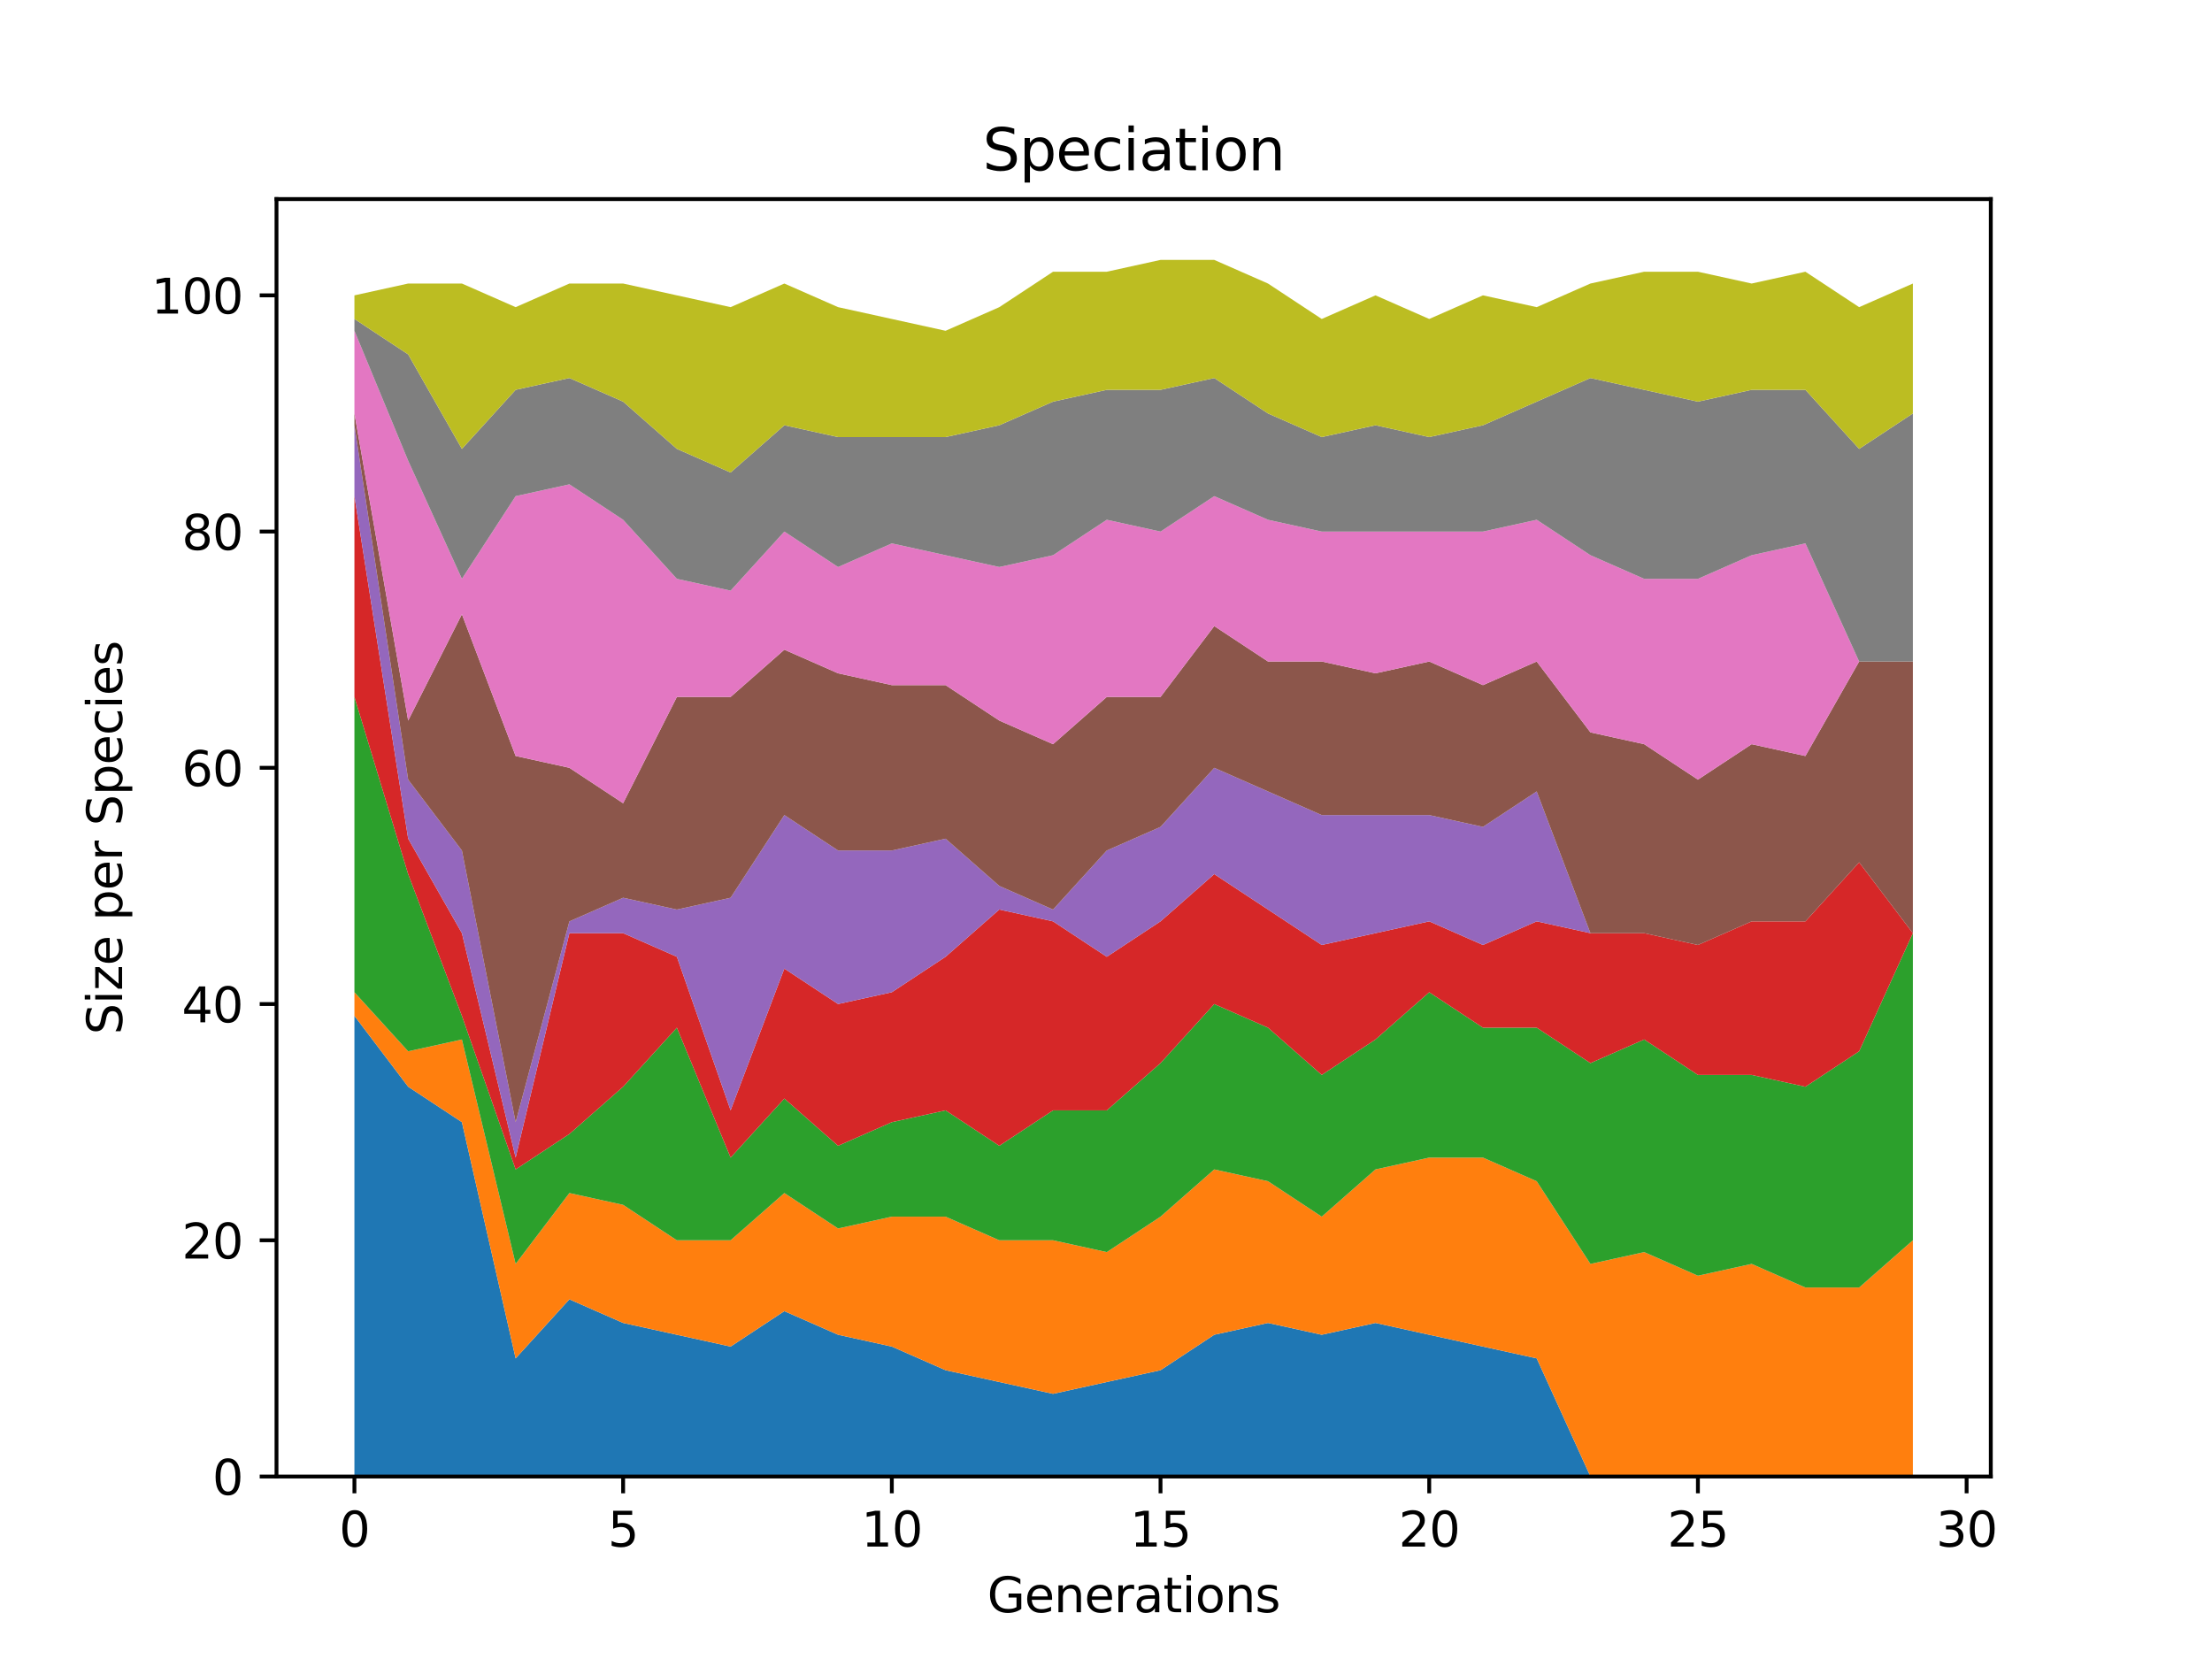 <?xml version="1.0" encoding="utf-8" standalone="no"?>
<!DOCTYPE svg PUBLIC "-//W3C//DTD SVG 1.1//EN"
  "http://www.w3.org/Graphics/SVG/1.1/DTD/svg11.dtd">
<svg height="345.6pt" version="1.1" viewBox="0 0 460.8 345.6" width="460.8pt" xmlns="http://www.w3.org/2000/svg" xmlns:xlink="http://www.w3.org/1999/xlink">
 <defs>
  <style type="text/css">*{stroke-linecap:butt;stroke-linejoin:round;}</style>
 </defs>
 <g id="figure_1">
  <g id="patch_1">
   <path d="M 0 345.6 
L 460.8 345.6 
L 460.8 0 
L 0 0 
z
" style="fill:#ffffff;"/>
  </g>
  <g id="axes_1">
   <g id="patch_2">
    <path d="M 57.6 307.584 
L 414.72 307.584 
L 414.72 41.472 
L 57.6 41.472 
z
" style="fill:#ffffff;"/>
   </g>
   <g id="PolyCollection_1">
    <path clip-path="url(#pf341914e3a)" d="M 73.833 211.621 
L 73.833 307.584 
L 85.028 307.584 
L 96.223 307.584 
L 107.418 307.584 
L 118.613 307.584 
L 129.808 307.584 
L 141.003 307.584 
L 152.198 307.584 
L 163.393 307.584 
L 174.588 307.584 
L 185.783 307.584 
L 196.978 307.584 
L 208.173 307.584 
L 219.368 307.584 
L 230.563 307.584 
L 241.757 307.584 
L 252.952 307.584 
L 264.147 307.584 
L 275.342 307.584 
L 286.537 307.584 
L 297.732 307.584 
L 308.927 307.584 
L 320.122 307.584 
L 331.317 307.584 
L 342.512 307.584 
L 353.707 307.584 
L 364.902 307.584 
L 376.097 307.584 
L 387.292 307.584 
L 398.487 307.584 
L 398.487 307.584 
L 398.487 307.584 
L 387.292 307.584 
L 376.097 307.584 
L 364.902 307.584 
L 353.707 307.584 
L 342.512 307.584 
L 331.317 307.584 
L 320.122 282.978 
L 308.927 280.518 
L 297.732 278.057 
L 286.537 275.596 
L 275.342 278.057 
L 264.147 275.596 
L 252.952 278.057 
L 241.757 285.439 
L 230.563 287.899 
L 219.368 290.36 
L 208.173 287.899 
L 196.978 285.439 
L 185.783 280.518 
L 174.588 278.057 
L 163.393 273.136 
L 152.198 280.518 
L 141.003 278.057 
L 129.808 275.596 
L 118.613 270.675 
L 107.418 282.978 
L 96.223 233.767 
L 85.028 226.385 
L 73.833 211.621 
z
" style="fill:#1f77b4;"/>
   </g>
   <g id="PolyCollection_2">
    <path clip-path="url(#pf341914e3a)" d="M 73.833 206.7 
L 73.833 211.621 
L 85.028 226.385 
L 96.223 233.767 
L 107.418 282.978 
L 118.613 270.675 
L 129.808 275.596 
L 141.003 278.057 
L 152.198 280.518 
L 163.393 273.136 
L 174.588 278.057 
L 185.783 280.518 
L 196.978 285.439 
L 208.173 287.899 
L 219.368 290.36 
L 230.563 287.899 
L 241.757 285.439 
L 252.952 278.057 
L 264.147 275.596 
L 275.342 278.057 
L 286.537 275.596 
L 297.732 278.057 
L 308.927 280.518 
L 320.122 282.978 
L 331.317 307.584 
L 342.512 307.584 
L 353.707 307.584 
L 364.902 307.584 
L 376.097 307.584 
L 387.292 307.584 
L 398.487 307.584 
L 398.487 258.372 
L 398.487 258.372 
L 387.292 268.215 
L 376.097 268.215 
L 364.902 263.294 
L 353.707 265.754 
L 342.512 260.833 
L 331.317 263.294 
L 320.122 246.069 
L 308.927 241.148 
L 297.732 241.148 
L 286.537 243.609 
L 275.342 253.451 
L 264.147 246.069 
L 252.952 243.609 
L 241.757 253.451 
L 230.563 260.833 
L 219.368 258.372 
L 208.173 258.372 
L 196.978 253.451 
L 185.783 253.451 
L 174.588 255.912 
L 163.393 248.53 
L 152.198 258.372 
L 141.003 258.372 
L 129.808 250.991 
L 118.613 248.53 
L 107.418 263.294 
L 96.223 216.542 
L 85.028 219.003 
L 73.833 206.7 
z
" style="fill:#ff7f0e;"/>
   </g>
   <g id="PolyCollection_3">
    <path clip-path="url(#pf341914e3a)" d="M 73.833 145.186 
L 73.833 206.7 
L 85.028 219.003 
L 96.223 216.542 
L 107.418 263.294 
L 118.613 248.53 
L 129.808 250.991 
L 141.003 258.372 
L 152.198 258.372 
L 163.393 248.53 
L 174.588 255.912 
L 185.783 253.451 
L 196.978 253.451 
L 208.173 258.372 
L 219.368 258.372 
L 230.563 260.833 
L 241.757 253.451 
L 252.952 243.609 
L 264.147 246.069 
L 275.342 253.451 
L 286.537 243.609 
L 297.732 241.148 
L 308.927 241.148 
L 320.122 246.069 
L 331.317 263.294 
L 342.512 260.833 
L 353.707 265.754 
L 364.902 263.294 
L 376.097 268.215 
L 387.292 268.215 
L 398.487 258.372 
L 398.487 194.397 
L 398.487 194.397 
L 387.292 219.003 
L 376.097 226.385 
L 364.902 223.924 
L 353.707 223.924 
L 342.512 216.542 
L 331.317 221.464 
L 320.122 214.082 
L 308.927 214.082 
L 297.732 206.7 
L 286.537 216.542 
L 275.342 223.924 
L 264.147 214.082 
L 252.952 209.161 
L 241.757 221.464 
L 230.563 231.306 
L 219.368 231.306 
L 208.173 238.688 
L 196.978 231.306 
L 185.783 233.767 
L 174.588 238.688 
L 163.393 228.845 
L 152.198 241.148 
L 141.003 214.082 
L 129.808 226.385 
L 118.613 236.227 
L 107.418 243.609 
L 96.223 211.621 
L 85.028 182.094 
L 73.833 145.186 
z
" style="fill:#2ca02c;"/>
   </g>
   <g id="PolyCollection_4">
    <path clip-path="url(#pf341914e3a)" d="M 73.833 103.356 
L 73.833 145.186 
L 85.028 182.094 
L 96.223 211.621 
L 107.418 243.609 
L 118.613 236.227 
L 129.808 226.385 
L 141.003 214.082 
L 152.198 241.148 
L 163.393 228.845 
L 174.588 238.688 
L 185.783 233.767 
L 196.978 231.306 
L 208.173 238.688 
L 219.368 231.306 
L 230.563 231.306 
L 241.757 221.464 
L 252.952 209.161 
L 264.147 214.082 
L 275.342 223.924 
L 286.537 216.542 
L 297.732 206.7 
L 308.927 214.082 
L 320.122 214.082 
L 331.317 221.464 
L 342.512 216.542 
L 353.707 223.924 
L 364.902 223.924 
L 376.097 226.385 
L 387.292 219.003 
L 398.487 194.397 
L 398.487 194.397 
L 398.487 194.397 
L 387.292 179.634 
L 376.097 191.937 
L 364.902 191.937 
L 353.707 196.858 
L 342.512 194.397 
L 331.317 194.397 
L 320.122 191.937 
L 308.927 196.858 
L 297.732 191.937 
L 286.537 194.397 
L 275.342 196.858 
L 264.147 189.476 
L 252.952 182.094 
L 241.757 191.937 
L 230.563 199.318 
L 219.368 191.937 
L 208.173 189.476 
L 196.978 199.318 
L 185.783 206.7 
L 174.588 209.161 
L 163.393 201.779 
L 152.198 231.306 
L 141.003 199.318 
L 129.808 194.397 
L 118.613 194.397 
L 107.418 241.148 
L 96.223 194.397 
L 85.028 174.713 
L 73.833 103.356 
z
" style="fill:#d62728;"/>
   </g>
   <g id="PolyCollection_5">
    <path clip-path="url(#pf341914e3a)" d="M 73.833 88.592 
L 73.833 103.356 
L 85.028 174.713 
L 96.223 194.397 
L 107.418 241.148 
L 118.613 194.397 
L 129.808 194.397 
L 141.003 199.318 
L 152.198 231.306 
L 163.393 201.779 
L 174.588 209.161 
L 185.783 206.7 
L 196.978 199.318 
L 208.173 189.476 
L 219.368 191.937 
L 230.563 199.318 
L 241.757 191.937 
L 252.952 182.094 
L 264.147 189.476 
L 275.342 196.858 
L 286.537 194.397 
L 297.732 191.937 
L 308.927 196.858 
L 320.122 191.937 
L 331.317 194.397 
L 342.512 194.397 
L 353.707 196.858 
L 364.902 191.937 
L 376.097 191.937 
L 387.292 179.634 
L 398.487 194.397 
L 398.487 194.397 
L 398.487 194.397 
L 387.292 179.634 
L 376.097 191.937 
L 364.902 191.937 
L 353.707 196.858 
L 342.512 194.397 
L 331.317 194.397 
L 320.122 164.87 
L 308.927 172.252 
L 297.732 169.791 
L 286.537 169.791 
L 275.342 169.791 
L 264.147 164.87 
L 252.952 159.949 
L 241.757 172.252 
L 230.563 177.173 
L 219.368 189.476 
L 208.173 184.555 
L 196.978 174.713 
L 185.783 177.173 
L 174.588 177.173 
L 163.393 169.791 
L 152.198 187.015 
L 141.003 189.476 
L 129.808 187.015 
L 118.613 191.937 
L 107.418 233.767 
L 96.223 177.173 
L 85.028 162.41 
L 73.833 88.592 
z
" style="fill:#9467bd;"/>
   </g>
   <g id="PolyCollection_6">
    <path clip-path="url(#pf341914e3a)" d="M 73.833 86.132 
L 73.833 88.592 
L 85.028 162.41 
L 96.223 177.173 
L 107.418 233.767 
L 118.613 191.937 
L 129.808 187.015 
L 141.003 189.476 
L 152.198 187.015 
L 163.393 169.791 
L 174.588 177.173 
L 185.783 177.173 
L 196.978 174.713 
L 208.173 184.555 
L 219.368 189.476 
L 230.563 177.173 
L 241.757 172.252 
L 252.952 159.949 
L 264.147 164.87 
L 275.342 169.791 
L 286.537 169.791 
L 297.732 169.791 
L 308.927 172.252 
L 320.122 164.87 
L 331.317 194.397 
L 342.512 194.397 
L 353.707 196.858 
L 364.902 191.937 
L 376.097 191.937 
L 387.292 179.634 
L 398.487 194.397 
L 398.487 137.804 
L 398.487 137.804 
L 387.292 137.804 
L 376.097 157.488 
L 364.902 155.028 
L 353.707 162.41 
L 342.512 155.028 
L 331.317 152.567 
L 320.122 137.804 
L 308.927 142.725 
L 297.732 137.804 
L 286.537 140.264 
L 275.342 137.804 
L 264.147 137.804 
L 252.952 130.422 
L 241.757 145.186 
L 230.563 145.186 
L 219.368 155.028 
L 208.173 150.107 
L 196.978 142.725 
L 185.783 142.725 
L 174.588 140.264 
L 163.393 135.343 
L 152.198 145.186 
L 141.003 145.186 
L 129.808 167.331 
L 118.613 159.949 
L 107.418 157.488 
L 96.223 127.961 
L 85.028 150.107 
L 73.833 86.132 
z
" style="fill:#8c564b;"/>
   </g>
   <g id="PolyCollection_7">
    <path clip-path="url(#pf341914e3a)" d="M 73.833 68.907 
L 73.833 86.132 
L 85.028 150.107 
L 96.223 127.961 
L 107.418 157.488 
L 118.613 159.949 
L 129.808 167.331 
L 141.003 145.186 
L 152.198 145.186 
L 163.393 135.343 
L 174.588 140.264 
L 185.783 142.725 
L 196.978 142.725 
L 208.173 150.107 
L 219.368 155.028 
L 230.563 145.186 
L 241.757 145.186 
L 252.952 130.422 
L 264.147 137.804 
L 275.342 137.804 
L 286.537 140.264 
L 297.732 137.804 
L 308.927 142.725 
L 320.122 137.804 
L 331.317 152.567 
L 342.512 155.028 
L 353.707 162.41 
L 364.902 155.028 
L 376.097 157.488 
L 387.292 137.804 
L 398.487 137.804 
L 398.487 137.804 
L 398.487 137.804 
L 387.292 137.804 
L 376.097 113.198 
L 364.902 115.659 
L 353.707 120.58 
L 342.512 120.58 
L 331.317 115.659 
L 320.122 108.277 
L 308.927 110.737 
L 297.732 110.737 
L 286.537 110.737 
L 275.342 110.737 
L 264.147 108.277 
L 252.952 103.356 
L 241.757 110.737 
L 230.563 108.277 
L 219.368 115.659 
L 208.173 118.119 
L 196.978 115.659 
L 185.783 113.198 
L 174.588 118.119 
L 163.393 110.737 
L 152.198 123.04 
L 141.003 120.58 
L 129.808 108.277 
L 118.613 100.895 
L 107.418 103.356 
L 96.223 120.58 
L 85.028 95.974 
L 73.833 68.907 
z
" style="fill:#e377c2;"/>
   </g>
   <g id="PolyCollection_8">
    <path clip-path="url(#pf341914e3a)" d="M 73.833 66.447 
L 73.833 68.907 
L 85.028 95.974 
L 96.223 120.58 
L 107.418 103.356 
L 118.613 100.895 
L 129.808 108.277 
L 141.003 120.58 
L 152.198 123.04 
L 163.393 110.737 
L 174.588 118.119 
L 185.783 113.198 
L 196.978 115.659 
L 208.173 118.119 
L 219.368 115.659 
L 230.563 108.277 
L 241.757 110.737 
L 252.952 103.356 
L 264.147 108.277 
L 275.342 110.737 
L 286.537 110.737 
L 297.732 110.737 
L 308.927 110.737 
L 320.122 108.277 
L 331.317 115.659 
L 342.512 120.58 
L 353.707 120.58 
L 364.902 115.659 
L 376.097 113.198 
L 387.292 137.804 
L 398.487 137.804 
L 398.487 86.132 
L 398.487 86.132 
L 387.292 93.513 
L 376.097 81.21 
L 364.902 81.21 
L 353.707 83.671 
L 342.512 81.21 
L 331.317 78.75 
L 320.122 83.671 
L 308.927 88.592 
L 297.732 91.053 
L 286.537 88.592 
L 275.342 91.053 
L 264.147 86.132 
L 252.952 78.75 
L 241.757 81.21 
L 230.563 81.21 
L 219.368 83.671 
L 208.173 88.592 
L 196.978 91.053 
L 185.783 91.053 
L 174.588 91.053 
L 163.393 88.592 
L 152.198 98.434 
L 141.003 93.513 
L 129.808 83.671 
L 118.613 78.75 
L 107.418 81.21 
L 96.223 93.513 
L 85.028 73.829 
L 73.833 66.447 
z
" style="fill:#7f7f7f;"/>
   </g>
   <g id="PolyCollection_9">
    <path clip-path="url(#pf341914e3a)" d="M 73.833 61.526 
L 73.833 66.447 
L 85.028 73.829 
L 96.223 93.513 
L 107.418 81.21 
L 118.613 78.75 
L 129.808 83.671 
L 141.003 93.513 
L 152.198 98.434 
L 163.393 88.592 
L 174.588 91.053 
L 185.783 91.053 
L 196.978 91.053 
L 208.173 88.592 
L 219.368 83.671 
L 230.563 81.21 
L 241.757 81.21 
L 252.952 78.75 
L 264.147 86.132 
L 275.342 91.053 
L 286.537 88.592 
L 297.732 91.053 
L 308.927 88.592 
L 320.122 83.671 
L 331.317 78.75 
L 342.512 81.21 
L 353.707 83.671 
L 364.902 81.21 
L 376.097 81.21 
L 387.292 93.513 
L 398.487 86.132 
L 398.487 59.065 
L 398.487 59.065 
L 387.292 63.986 
L 376.097 56.605 
L 364.902 59.065 
L 353.707 56.605 
L 342.512 56.605 
L 331.317 59.065 
L 320.122 63.986 
L 308.927 61.526 
L 297.732 66.447 
L 286.537 61.526 
L 275.342 66.447 
L 264.147 59.065 
L 252.952 54.144 
L 241.757 54.144 
L 230.563 56.605 
L 219.368 56.605 
L 208.173 63.986 
L 196.978 68.907 
L 185.783 66.447 
L 174.588 63.986 
L 163.393 59.065 
L 152.198 63.986 
L 141.003 61.526 
L 129.808 59.065 
L 118.613 59.065 
L 107.418 63.986 
L 96.223 59.065 
L 85.028 59.065 
L 73.833 61.526 
z
" style="fill:#bcbd22;"/>
   </g>
   <g id="matplotlib.axis_1">
    <g id="xtick_1">
     <g id="line2d_1">
      <defs>
       <path d="M 0 0 
L 0 3.5 
" id="m129fbf3738" style="stroke:#000000;stroke-width:0.8;"/>
      </defs>
      <g>
       <use style="stroke:#000000;stroke-width:0.8;" x="73.833" xlink:href="#m129fbf3738" y="307.584"/>
      </g>
     </g>
     <g id="text_1">
      <!-- 0 -->
      <g transform="translate(70.651 322.182)scale(0.1 -0.1)">
       <defs>
        <path d="M 2034 4250 
Q 1547 4250 1301 3770 
Q 1056 3291 1056 2328 
Q 1056 1369 1301 889 
Q 1547 409 2034 409 
Q 2525 409 2770 889 
Q 3016 1369 3016 2328 
Q 3016 3291 2770 3770 
Q 2525 4250 2034 4250 
z
M 2034 4750 
Q 2819 4750 3233 4129 
Q 3647 3509 3647 2328 
Q 3647 1150 3233 529 
Q 2819 -91 2034 -91 
Q 1250 -91 836 529 
Q 422 1150 422 2328 
Q 422 3509 836 4129 
Q 1250 4750 2034 4750 
z
" id="DejaVuSans-30" transform="scale(0.016)"/>
       </defs>
       <use xlink:href="#DejaVuSans-30"/>
      </g>
     </g>
    </g>
    <g id="xtick_2">
     <g id="line2d_2">
      <g>
       <use style="stroke:#000000;stroke-width:0.8;" x="129.808" xlink:href="#m129fbf3738" y="307.584"/>
      </g>
     </g>
     <g id="text_2">
      <!-- 5 -->
      <g transform="translate(126.626 322.182)scale(0.1 -0.1)">
       <defs>
        <path d="M 691 4666 
L 3169 4666 
L 3169 4134 
L 1269 4134 
L 1269 2991 
Q 1406 3038 1543 3061 
Q 1681 3084 1819 3084 
Q 2600 3084 3056 2656 
Q 3513 2228 3513 1497 
Q 3513 744 3044 326 
Q 2575 -91 1722 -91 
Q 1428 -91 1123 -41 
Q 819 9 494 109 
L 494 744 
Q 775 591 1075 516 
Q 1375 441 1709 441 
Q 2250 441 2565 725 
Q 2881 1009 2881 1497 
Q 2881 1984 2565 2268 
Q 2250 2553 1709 2553 
Q 1456 2553 1204 2497 
Q 953 2441 691 2322 
L 691 4666 
z
" id="DejaVuSans-35" transform="scale(0.016)"/>
       </defs>
       <use xlink:href="#DejaVuSans-35"/>
      </g>
     </g>
    </g>
    <g id="xtick_3">
     <g id="line2d_3">
      <g>
       <use style="stroke:#000000;stroke-width:0.8;" x="185.783" xlink:href="#m129fbf3738" y="307.584"/>
      </g>
     </g>
     <g id="text_3">
      <!-- 10 -->
      <g transform="translate(179.42 322.182)scale(0.1 -0.1)">
       <defs>
        <path d="M 794 531 
L 1825 531 
L 1825 4091 
L 703 3866 
L 703 4441 
L 1819 4666 
L 2450 4666 
L 2450 531 
L 3481 531 
L 3481 0 
L 794 0 
L 794 531 
z
" id="DejaVuSans-31" transform="scale(0.016)"/>
       </defs>
       <use xlink:href="#DejaVuSans-31"/>
       <use x="63.623" xlink:href="#DejaVuSans-30"/>
      </g>
     </g>
    </g>
    <g id="xtick_4">
     <g id="line2d_4">
      <g>
       <use style="stroke:#000000;stroke-width:0.8;" x="241.757" xlink:href="#m129fbf3738" y="307.584"/>
      </g>
     </g>
     <g id="text_4">
      <!-- 15 -->
      <g transform="translate(235.395 322.182)scale(0.1 -0.1)">
       <use xlink:href="#DejaVuSans-31"/>
       <use x="63.623" xlink:href="#DejaVuSans-35"/>
      </g>
     </g>
    </g>
    <g id="xtick_5">
     <g id="line2d_5">
      <g>
       <use style="stroke:#000000;stroke-width:0.8;" x="297.732" xlink:href="#m129fbf3738" y="307.584"/>
      </g>
     </g>
     <g id="text_5">
      <!-- 20 -->
      <g transform="translate(291.37 322.182)scale(0.1 -0.1)">
       <defs>
        <path d="M 1228 531 
L 3431 531 
L 3431 0 
L 469 0 
L 469 531 
Q 828 903 1448 1529 
Q 2069 2156 2228 2338 
Q 2531 2678 2651 2914 
Q 2772 3150 2772 3378 
Q 2772 3750 2511 3984 
Q 2250 4219 1831 4219 
Q 1534 4219 1204 4116 
Q 875 4013 500 3803 
L 500 4441 
Q 881 4594 1212 4672 
Q 1544 4750 1819 4750 
Q 2544 4750 2975 4387 
Q 3406 4025 3406 3419 
Q 3406 3131 3298 2873 
Q 3191 2616 2906 2266 
Q 2828 2175 2409 1742 
Q 1991 1309 1228 531 
z
" id="DejaVuSans-32" transform="scale(0.016)"/>
       </defs>
       <use xlink:href="#DejaVuSans-32"/>
       <use x="63.623" xlink:href="#DejaVuSans-30"/>
      </g>
     </g>
    </g>
    <g id="xtick_6">
     <g id="line2d_6">
      <g>
       <use style="stroke:#000000;stroke-width:0.8;" x="353.707" xlink:href="#m129fbf3738" y="307.584"/>
      </g>
     </g>
     <g id="text_6">
      <!-- 25 -->
      <g transform="translate(347.345 322.182)scale(0.1 -0.1)">
       <use xlink:href="#DejaVuSans-32"/>
       <use x="63.623" xlink:href="#DejaVuSans-35"/>
      </g>
     </g>
    </g>
    <g id="xtick_7">
     <g id="line2d_7">
      <g>
       <use style="stroke:#000000;stroke-width:0.8;" x="409.682" xlink:href="#m129fbf3738" y="307.584"/>
      </g>
     </g>
     <g id="text_7">
      <!-- 30 -->
      <g transform="translate(403.32 322.182)scale(0.1 -0.1)">
       <defs>
        <path d="M 2597 2516 
Q 3050 2419 3304 2112 
Q 3559 1806 3559 1356 
Q 3559 666 3084 287 
Q 2609 -91 1734 -91 
Q 1441 -91 1130 -33 
Q 819 25 488 141 
L 488 750 
Q 750 597 1062 519 
Q 1375 441 1716 441 
Q 2309 441 2620 675 
Q 2931 909 2931 1356 
Q 2931 1769 2642 2001 
Q 2353 2234 1838 2234 
L 1294 2234 
L 1294 2753 
L 1863 2753 
Q 2328 2753 2575 2939 
Q 2822 3125 2822 3475 
Q 2822 3834 2567 4026 
Q 2313 4219 1838 4219 
Q 1578 4219 1281 4162 
Q 984 4106 628 3988 
L 628 4550 
Q 988 4650 1302 4700 
Q 1616 4750 1894 4750 
Q 2613 4750 3031 4423 
Q 3450 4097 3450 3541 
Q 3450 3153 3228 2886 
Q 3006 2619 2597 2516 
z
" id="DejaVuSans-33" transform="scale(0.016)"/>
       </defs>
       <use xlink:href="#DejaVuSans-33"/>
       <use x="63.623" xlink:href="#DejaVuSans-30"/>
      </g>
     </g>
    </g>
    <g id="text_8">
     <!-- Generations -->
     <g transform="translate(205.662 335.861)scale(0.1 -0.1)">
      <defs>
       <path d="M 3809 666 
L 3809 1919 
L 2778 1919 
L 2778 2438 
L 4434 2438 
L 4434 434 
Q 4069 175 3628 42 
Q 3188 -91 2688 -91 
Q 1594 -91 976 548 
Q 359 1188 359 2328 
Q 359 3472 976 4111 
Q 1594 4750 2688 4750 
Q 3144 4750 3555 4637 
Q 3966 4525 4313 4306 
L 4313 3634 
Q 3963 3931 3569 4081 
Q 3175 4231 2741 4231 
Q 1884 4231 1454 3753 
Q 1025 3275 1025 2328 
Q 1025 1384 1454 906 
Q 1884 428 2741 428 
Q 3075 428 3337 486 
Q 3600 544 3809 666 
z
" id="DejaVuSans-47" transform="scale(0.016)"/>
       <path d="M 3597 1894 
L 3597 1613 
L 953 1613 
Q 991 1019 1311 708 
Q 1631 397 2203 397 
Q 2534 397 2845 478 
Q 3156 559 3463 722 
L 3463 178 
Q 3153 47 2828 -22 
Q 2503 -91 2169 -91 
Q 1331 -91 842 396 
Q 353 884 353 1716 
Q 353 2575 817 3079 
Q 1281 3584 2069 3584 
Q 2775 3584 3186 3129 
Q 3597 2675 3597 1894 
z
M 3022 2063 
Q 3016 2534 2758 2815 
Q 2500 3097 2075 3097 
Q 1594 3097 1305 2825 
Q 1016 2553 972 2059 
L 3022 2063 
z
" id="DejaVuSans-65" transform="scale(0.016)"/>
       <path d="M 3513 2113 
L 3513 0 
L 2938 0 
L 2938 2094 
Q 2938 2591 2744 2837 
Q 2550 3084 2163 3084 
Q 1697 3084 1428 2787 
Q 1159 2491 1159 1978 
L 1159 0 
L 581 0 
L 581 3500 
L 1159 3500 
L 1159 2956 
Q 1366 3272 1645 3428 
Q 1925 3584 2291 3584 
Q 2894 3584 3203 3211 
Q 3513 2838 3513 2113 
z
" id="DejaVuSans-6e" transform="scale(0.016)"/>
       <path d="M 2631 2963 
Q 2534 3019 2420 3045 
Q 2306 3072 2169 3072 
Q 1681 3072 1420 2755 
Q 1159 2438 1159 1844 
L 1159 0 
L 581 0 
L 581 3500 
L 1159 3500 
L 1159 2956 
Q 1341 3275 1631 3429 
Q 1922 3584 2338 3584 
Q 2397 3584 2469 3576 
Q 2541 3569 2628 3553 
L 2631 2963 
z
" id="DejaVuSans-72" transform="scale(0.016)"/>
       <path d="M 2194 1759 
Q 1497 1759 1228 1600 
Q 959 1441 959 1056 
Q 959 750 1161 570 
Q 1363 391 1709 391 
Q 2188 391 2477 730 
Q 2766 1069 2766 1631 
L 2766 1759 
L 2194 1759 
z
M 3341 1997 
L 3341 0 
L 2766 0 
L 2766 531 
Q 2569 213 2275 61 
Q 1981 -91 1556 -91 
Q 1019 -91 701 211 
Q 384 513 384 1019 
Q 384 1609 779 1909 
Q 1175 2209 1959 2209 
L 2766 2209 
L 2766 2266 
Q 2766 2663 2505 2880 
Q 2244 3097 1772 3097 
Q 1472 3097 1187 3025 
Q 903 2953 641 2809 
L 641 3341 
Q 956 3463 1253 3523 
Q 1550 3584 1831 3584 
Q 2591 3584 2966 3190 
Q 3341 2797 3341 1997 
z
" id="DejaVuSans-61" transform="scale(0.016)"/>
       <path d="M 1172 4494 
L 1172 3500 
L 2356 3500 
L 2356 3053 
L 1172 3053 
L 1172 1153 
Q 1172 725 1289 603 
Q 1406 481 1766 481 
L 2356 481 
L 2356 0 
L 1766 0 
Q 1100 0 847 248 
Q 594 497 594 1153 
L 594 3053 
L 172 3053 
L 172 3500 
L 594 3500 
L 594 4494 
L 1172 4494 
z
" id="DejaVuSans-74" transform="scale(0.016)"/>
       <path d="M 603 3500 
L 1178 3500 
L 1178 0 
L 603 0 
L 603 3500 
z
M 603 4863 
L 1178 4863 
L 1178 4134 
L 603 4134 
L 603 4863 
z
" id="DejaVuSans-69" transform="scale(0.016)"/>
       <path d="M 1959 3097 
Q 1497 3097 1228 2736 
Q 959 2375 959 1747 
Q 959 1119 1226 758 
Q 1494 397 1959 397 
Q 2419 397 2687 759 
Q 2956 1122 2956 1747 
Q 2956 2369 2687 2733 
Q 2419 3097 1959 3097 
z
M 1959 3584 
Q 2709 3584 3137 3096 
Q 3566 2609 3566 1747 
Q 3566 888 3137 398 
Q 2709 -91 1959 -91 
Q 1206 -91 779 398 
Q 353 888 353 1747 
Q 353 2609 779 3096 
Q 1206 3584 1959 3584 
z
" id="DejaVuSans-6f" transform="scale(0.016)"/>
       <path d="M 2834 3397 
L 2834 2853 
Q 2591 2978 2328 3040 
Q 2066 3103 1784 3103 
Q 1356 3103 1142 2972 
Q 928 2841 928 2578 
Q 928 2378 1081 2264 
Q 1234 2150 1697 2047 
L 1894 2003 
Q 2506 1872 2764 1633 
Q 3022 1394 3022 966 
Q 3022 478 2636 193 
Q 2250 -91 1575 -91 
Q 1294 -91 989 -36 
Q 684 19 347 128 
L 347 722 
Q 666 556 975 473 
Q 1284 391 1588 391 
Q 1994 391 2212 530 
Q 2431 669 2431 922 
Q 2431 1156 2273 1281 
Q 2116 1406 1581 1522 
L 1381 1569 
Q 847 1681 609 1914 
Q 372 2147 372 2553 
Q 372 3047 722 3315 
Q 1072 3584 1716 3584 
Q 2034 3584 2315 3537 
Q 2597 3491 2834 3397 
z
" id="DejaVuSans-73" transform="scale(0.016)"/>
      </defs>
      <use xlink:href="#DejaVuSans-47"/>
      <use x="77.49" xlink:href="#DejaVuSans-65"/>
      <use x="139.014" xlink:href="#DejaVuSans-6e"/>
      <use x="202.393" xlink:href="#DejaVuSans-65"/>
      <use x="263.916" xlink:href="#DejaVuSans-72"/>
      <use x="305.029" xlink:href="#DejaVuSans-61"/>
      <use x="366.309" xlink:href="#DejaVuSans-74"/>
      <use x="405.518" xlink:href="#DejaVuSans-69"/>
      <use x="433.301" xlink:href="#DejaVuSans-6f"/>
      <use x="494.482" xlink:href="#DejaVuSans-6e"/>
      <use x="557.861" xlink:href="#DejaVuSans-73"/>
     </g>
    </g>
   </g>
   <g id="matplotlib.axis_2">
    <g id="ytick_1">
     <g id="line2d_8">
      <defs>
       <path d="M 0 0 
L -3.5 0 
" id="mc9f11fe9e0" style="stroke:#000000;stroke-width:0.8;"/>
      </defs>
      <g>
       <use style="stroke:#000000;stroke-width:0.8;" x="57.6" xlink:href="#mc9f11fe9e0" y="307.584"/>
      </g>
     </g>
     <g id="text_9">
      <!-- 0 -->
      <g transform="translate(44.237 311.383)scale(0.1 -0.1)">
       <use xlink:href="#DejaVuSans-30"/>
      </g>
     </g>
    </g>
    <g id="ytick_2">
     <g id="line2d_9">
      <g>
       <use style="stroke:#000000;stroke-width:0.8;" x="57.6" xlink:href="#mc9f11fe9e0" y="258.372"/>
      </g>
     </g>
     <g id="text_10">
      <!-- 20 -->
      <g transform="translate(37.875 262.172)scale(0.1 -0.1)">
       <use xlink:href="#DejaVuSans-32"/>
       <use x="63.623" xlink:href="#DejaVuSans-30"/>
      </g>
     </g>
    </g>
    <g id="ytick_3">
     <g id="line2d_10">
      <g>
       <use style="stroke:#000000;stroke-width:0.8;" x="57.6" xlink:href="#mc9f11fe9e0" y="209.161"/>
      </g>
     </g>
     <g id="text_11">
      <!-- 40 -->
      <g transform="translate(37.875 212.96)scale(0.1 -0.1)">
       <defs>
        <path d="M 2419 4116 
L 825 1625 
L 2419 1625 
L 2419 4116 
z
M 2253 4666 
L 3047 4666 
L 3047 1625 
L 3713 1625 
L 3713 1100 
L 3047 1100 
L 3047 0 
L 2419 0 
L 2419 1100 
L 313 1100 
L 313 1709 
L 2253 4666 
z
" id="DejaVuSans-34" transform="scale(0.016)"/>
       </defs>
       <use xlink:href="#DejaVuSans-34"/>
       <use x="63.623" xlink:href="#DejaVuSans-30"/>
      </g>
     </g>
    </g>
    <g id="ytick_4">
     <g id="line2d_11">
      <g>
       <use style="stroke:#000000;stroke-width:0.8;" x="57.6" xlink:href="#mc9f11fe9e0" y="159.949"/>
      </g>
     </g>
     <g id="text_12">
      <!-- 60 -->
      <g transform="translate(37.875 163.748)scale(0.1 -0.1)">
       <defs>
        <path d="M 2113 2584 
Q 1688 2584 1439 2293 
Q 1191 2003 1191 1497 
Q 1191 994 1439 701 
Q 1688 409 2113 409 
Q 2538 409 2786 701 
Q 3034 994 3034 1497 
Q 3034 2003 2786 2293 
Q 2538 2584 2113 2584 
z
M 3366 4563 
L 3366 3988 
Q 3128 4100 2886 4159 
Q 2644 4219 2406 4219 
Q 1781 4219 1451 3797 
Q 1122 3375 1075 2522 
Q 1259 2794 1537 2939 
Q 1816 3084 2150 3084 
Q 2853 3084 3261 2657 
Q 3669 2231 3669 1497 
Q 3669 778 3244 343 
Q 2819 -91 2113 -91 
Q 1303 -91 875 529 
Q 447 1150 447 2328 
Q 447 3434 972 4092 
Q 1497 4750 2381 4750 
Q 2619 4750 2861 4703 
Q 3103 4656 3366 4563 
z
" id="DejaVuSans-36" transform="scale(0.016)"/>
       </defs>
       <use xlink:href="#DejaVuSans-36"/>
       <use x="63.623" xlink:href="#DejaVuSans-30"/>
      </g>
     </g>
    </g>
    <g id="ytick_5">
     <g id="line2d_12">
      <g>
       <use style="stroke:#000000;stroke-width:0.8;" x="57.6" xlink:href="#mc9f11fe9e0" y="110.737"/>
      </g>
     </g>
     <g id="text_13">
      <!-- 80 -->
      <g transform="translate(37.875 114.537)scale(0.1 -0.1)">
       <defs>
        <path d="M 2034 2216 
Q 1584 2216 1326 1975 
Q 1069 1734 1069 1313 
Q 1069 891 1326 650 
Q 1584 409 2034 409 
Q 2484 409 2743 651 
Q 3003 894 3003 1313 
Q 3003 1734 2745 1975 
Q 2488 2216 2034 2216 
z
M 1403 2484 
Q 997 2584 770 2862 
Q 544 3141 544 3541 
Q 544 4100 942 4425 
Q 1341 4750 2034 4750 
Q 2731 4750 3128 4425 
Q 3525 4100 3525 3541 
Q 3525 3141 3298 2862 
Q 3072 2584 2669 2484 
Q 3125 2378 3379 2068 
Q 3634 1759 3634 1313 
Q 3634 634 3220 271 
Q 2806 -91 2034 -91 
Q 1263 -91 848 271 
Q 434 634 434 1313 
Q 434 1759 690 2068 
Q 947 2378 1403 2484 
z
M 1172 3481 
Q 1172 3119 1398 2916 
Q 1625 2713 2034 2713 
Q 2441 2713 2670 2916 
Q 2900 3119 2900 3481 
Q 2900 3844 2670 4047 
Q 2441 4250 2034 4250 
Q 1625 4250 1398 4047 
Q 1172 3844 1172 3481 
z
" id="DejaVuSans-38" transform="scale(0.016)"/>
       </defs>
       <use xlink:href="#DejaVuSans-38"/>
       <use x="63.623" xlink:href="#DejaVuSans-30"/>
      </g>
     </g>
    </g>
    <g id="ytick_6">
     <g id="line2d_13">
      <g>
       <use style="stroke:#000000;stroke-width:0.8;" x="57.6" xlink:href="#mc9f11fe9e0" y="61.526"/>
      </g>
     </g>
     <g id="text_14">
      <!-- 100 -->
      <g transform="translate(31.512 65.325)scale(0.1 -0.1)">
       <use xlink:href="#DejaVuSans-31"/>
       <use x="63.623" xlink:href="#DejaVuSans-30"/>
       <use x="127.246" xlink:href="#DejaVuSans-30"/>
      </g>
     </g>
    </g>
    <g id="text_15">
     <!-- Size per Species -->
     <g transform="translate(25.433 215.521)rotate(-90)scale(0.1 -0.1)">
      <defs>
       <path d="M 3425 4513 
L 3425 3897 
Q 3066 4069 2747 4153 
Q 2428 4238 2131 4238 
Q 1616 4238 1336 4038 
Q 1056 3838 1056 3469 
Q 1056 3159 1242 3001 
Q 1428 2844 1947 2747 
L 2328 2669 
Q 3034 2534 3370 2195 
Q 3706 1856 3706 1288 
Q 3706 609 3251 259 
Q 2797 -91 1919 -91 
Q 1588 -91 1214 -16 
Q 841 59 441 206 
L 441 856 
Q 825 641 1194 531 
Q 1563 422 1919 422 
Q 2459 422 2753 634 
Q 3047 847 3047 1241 
Q 3047 1584 2836 1778 
Q 2625 1972 2144 2069 
L 1759 2144 
Q 1053 2284 737 2584 
Q 422 2884 422 3419 
Q 422 4038 858 4394 
Q 1294 4750 2059 4750 
Q 2388 4750 2728 4690 
Q 3069 4631 3425 4513 
z
" id="DejaVuSans-53" transform="scale(0.016)"/>
       <path d="M 353 3500 
L 3084 3500 
L 3084 2975 
L 922 459 
L 3084 459 
L 3084 0 
L 275 0 
L 275 525 
L 2438 3041 
L 353 3041 
L 353 3500 
z
" id="DejaVuSans-7a" transform="scale(0.016)"/>
       <path id="DejaVuSans-20" transform="scale(0.016)"/>
       <path d="M 1159 525 
L 1159 -1331 
L 581 -1331 
L 581 3500 
L 1159 3500 
L 1159 2969 
Q 1341 3281 1617 3432 
Q 1894 3584 2278 3584 
Q 2916 3584 3314 3078 
Q 3713 2572 3713 1747 
Q 3713 922 3314 415 
Q 2916 -91 2278 -91 
Q 1894 -91 1617 61 
Q 1341 213 1159 525 
z
M 3116 1747 
Q 3116 2381 2855 2742 
Q 2594 3103 2138 3103 
Q 1681 3103 1420 2742 
Q 1159 2381 1159 1747 
Q 1159 1113 1420 752 
Q 1681 391 2138 391 
Q 2594 391 2855 752 
Q 3116 1113 3116 1747 
z
" id="DejaVuSans-70" transform="scale(0.016)"/>
       <path d="M 3122 3366 
L 3122 2828 
Q 2878 2963 2633 3030 
Q 2388 3097 2138 3097 
Q 1578 3097 1268 2742 
Q 959 2388 959 1747 
Q 959 1106 1268 751 
Q 1578 397 2138 397 
Q 2388 397 2633 464 
Q 2878 531 3122 666 
L 3122 134 
Q 2881 22 2623 -34 
Q 2366 -91 2075 -91 
Q 1284 -91 818 406 
Q 353 903 353 1747 
Q 353 2603 823 3093 
Q 1294 3584 2113 3584 
Q 2378 3584 2631 3529 
Q 2884 3475 3122 3366 
z
" id="DejaVuSans-63" transform="scale(0.016)"/>
      </defs>
      <use xlink:href="#DejaVuSans-53"/>
      <use x="63.477" xlink:href="#DejaVuSans-69"/>
      <use x="91.26" xlink:href="#DejaVuSans-7a"/>
      <use x="143.75" xlink:href="#DejaVuSans-65"/>
      <use x="205.273" xlink:href="#DejaVuSans-20"/>
      <use x="237.061" xlink:href="#DejaVuSans-70"/>
      <use x="300.537" xlink:href="#DejaVuSans-65"/>
      <use x="362.061" xlink:href="#DejaVuSans-72"/>
      <use x="403.174" xlink:href="#DejaVuSans-20"/>
      <use x="434.961" xlink:href="#DejaVuSans-53"/>
      <use x="498.438" xlink:href="#DejaVuSans-70"/>
      <use x="561.914" xlink:href="#DejaVuSans-65"/>
      <use x="623.438" xlink:href="#DejaVuSans-63"/>
      <use x="678.418" xlink:href="#DejaVuSans-69"/>
      <use x="706.201" xlink:href="#DejaVuSans-65"/>
      <use x="767.725" xlink:href="#DejaVuSans-73"/>
     </g>
    </g>
   </g>
   <g id="patch_3">
    <path d="M 57.6 307.584 
L 57.6 41.472 
" style="fill:none;stroke:#000000;stroke-linecap:square;stroke-linejoin:miter;stroke-width:0.8;"/>
   </g>
   <g id="patch_4">
    <path d="M 414.72 307.584 
L 414.72 41.472 
" style="fill:none;stroke:#000000;stroke-linecap:square;stroke-linejoin:miter;stroke-width:0.8;"/>
   </g>
   <g id="patch_5">
    <path d="M 57.6 307.584 
L 414.72 307.584 
" style="fill:none;stroke:#000000;stroke-linecap:square;stroke-linejoin:miter;stroke-width:0.8;"/>
   </g>
   <g id="patch_6">
    <path d="M 57.6 41.472 
L 414.72 41.472 
" style="fill:none;stroke:#000000;stroke-linecap:square;stroke-linejoin:miter;stroke-width:0.8;"/>
   </g>
   <g id="text_16">
    <!-- Speciation -->
    <g transform="translate(204.714 35.472)scale(0.12 -0.12)">
     <use xlink:href="#DejaVuSans-53"/>
     <use x="63.477" xlink:href="#DejaVuSans-70"/>
     <use x="126.953" xlink:href="#DejaVuSans-65"/>
     <use x="188.477" xlink:href="#DejaVuSans-63"/>
     <use x="243.457" xlink:href="#DejaVuSans-69"/>
     <use x="271.24" xlink:href="#DejaVuSans-61"/>
     <use x="332.52" xlink:href="#DejaVuSans-74"/>
     <use x="371.729" xlink:href="#DejaVuSans-69"/>
     <use x="399.512" xlink:href="#DejaVuSans-6f"/>
     <use x="460.693" xlink:href="#DejaVuSans-6e"/>
    </g>
   </g>
  </g>
 </g>
 <defs>
  <clipPath id="pf341914e3a">
   <rect height="266.112" width="357.12" x="57.6" y="41.472"/>
  </clipPath>
 </defs>
</svg>
